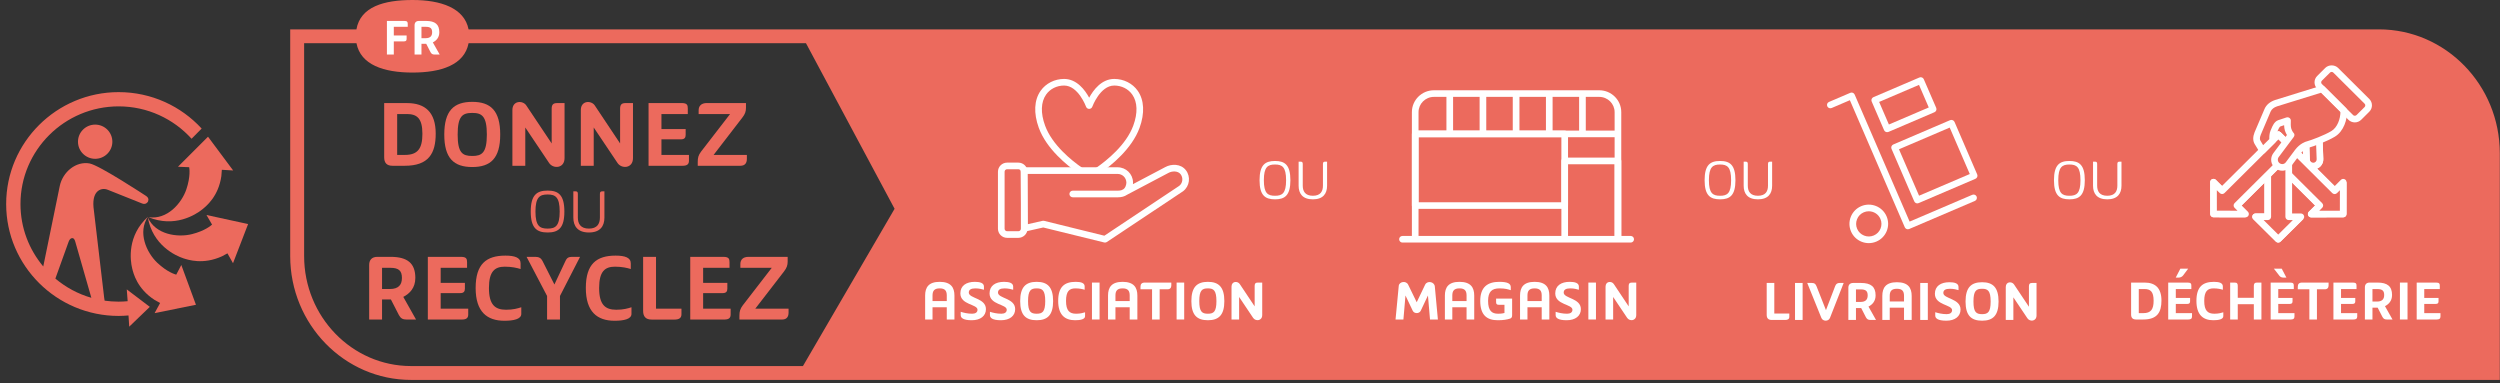 <svg width="372" height="57" viewBox="0 0 372 57" fill="none" xmlns="http://www.w3.org/2000/svg">
<rect x="0" y="0" width="372" height="57" fill="#333333" stroke="none"/>
<g clip-path="url(#clip0_22_2453)">
<path d="M353.984 4.37H69.724C69.099 1.198 65.62 0 61.385 0C57.125 0 53.63 1.005 53.036 4.37H43.182V38.104C43.182 48.266 51.25 56.531 61.167 56.531H371.969V22.792C371.969 12.635 363.901 4.37 353.984 4.37ZM119.479 54.469H61.167C52.391 54.469 45.255 47.13 45.255 38.104V6.427H53.042C53.656 9.661 57.135 10.797 61.385 10.797C65.63 10.797 69.109 9.661 69.724 6.427H119.927L133.115 31.068" fill="#EC6A5D"/>
<path d="M58.599 6.156V8.115H57.573V3.115H60.161C60.604 3.115 60.672 3.271 60.672 3.547V3.99H58.599V5.281H60.505V5.797C60.505 6.026 60.406 6.156 60.13 6.156" fill="white"/>
<path d="M63.396 3.115C64.745 3.115 65.37 3.63 65.37 4.802C65.37 5.594 64.917 6.047 64.406 6.312L65.427 8.115H64.662C64.365 8.115 64.203 8.021 64.062 7.766L63.422 6.516H62.714V8.115H61.688V3.76C61.688 3.354 61.917 3.115 62.339 3.115H63.396ZM62.714 5.682H63.339C64.031 5.682 64.302 5.349 64.302 4.802C64.302 4.214 64.037 3.99 63.354 3.99H62.714" fill="white"/>
<path d="M189.724 29.662C188.255 29.662 187.422 29.078 187.422 26.818C187.422 24.537 188.255 23.953 189.724 23.953C191.188 23.953 192.01 24.537 192.01 26.818C192.01 29.078 191.188 29.662 189.724 29.662ZM189.724 24.479C188.641 24.479 188.062 24.849 188.062 26.818C188.062 28.771 188.641 29.13 189.724 29.13C190.792 29.13 191.37 28.771 191.37 26.818C191.37 24.849 190.792 24.479 189.724 24.479Z" fill="white"/>
<path d="M193.234 27.635V24.057H193.557C193.766 24.057 193.849 24.156 193.849 24.401V27.625C193.849 28.469 194.219 29.13 195.354 29.13C196.495 29.13 196.854 28.469 196.854 27.625V24.401C196.854 24.156 196.943 24.057 197.151 24.057H197.469V27.635C197.469 28.802 196.891 29.662 195.354 29.662C193.818 29.662 193.234 28.802 193.234 27.635Z" fill="white"/>
<path d="M255.948 29.662C254.474 29.662 253.646 29.078 253.646 26.818C253.646 24.537 254.474 23.953 255.948 23.953C257.411 23.953 258.234 24.537 258.234 26.818C258.234 29.078 257.411 29.662 255.948 29.662ZM255.948 24.479C254.865 24.479 254.286 24.849 254.286 26.818C254.286 28.771 254.865 29.13 255.948 29.13C257.016 29.13 257.589 28.771 257.589 26.818C257.589 24.849 257.016 24.479 255.948 24.479Z" fill="white"/>
<path d="M259.458 27.635V24.057H259.781C259.99 24.057 260.073 24.156 260.073 24.401V27.625C260.073 28.469 260.443 29.13 261.578 29.13C262.714 29.13 263.078 28.469 263.078 27.625V24.401C263.078 24.156 263.167 24.057 263.375 24.057H263.693V27.635C263.693 28.802 263.115 29.662 261.578 29.662C260.042 29.662 259.458 28.802 259.458 27.635Z" fill="white"/>
<path d="M307.932 29.662C306.458 29.662 305.63 29.078 305.63 26.818C305.63 24.537 306.458 23.953 307.932 23.953C309.396 23.953 310.219 24.537 310.219 26.818C310.219 29.078 309.396 29.662 307.932 29.662ZM307.932 24.479C306.849 24.479 306.271 24.849 306.271 26.818C306.271 28.771 306.849 29.13 307.932 29.13C309 29.13 309.573 28.771 309.573 26.818C309.573 24.849 309 24.479 307.932 24.479Z" fill="white"/>
<path d="M311.443 27.635V24.057H311.766C311.974 24.057 312.057 24.156 312.057 24.401V27.625C312.057 28.469 312.422 29.13 313.563 29.13C314.698 29.13 315.063 28.469 315.063 27.625V24.401C315.063 24.156 315.151 24.057 315.359 24.057H315.677V27.635C315.677 28.802 315.094 29.662 313.563 29.662C312.026 29.662 311.443 28.802 311.443 27.635Z" fill="white"/>
<path d="M22.021 32.25C20.448 34.547 21.787 37.573 23.406 39.104C24.886 40.5 26.073 40.828 26.224 40.87L26.979 39.432L29.156 45.349L23.005 46.594L23.823 45.089L22.99 44.62C20.396 42.948 19.849 40.661 19.672 39.953C19.365 38.724 18.901 35.057 22.021 32.25Z" fill="#EC6A5D"/>
<path d="M21.995 32.349C23.109 34.896 26.396 35.385 28.562 34.839C30.484 34.354 31.401 33.562 31.552 33.422L31.547 33.406L30.724 31.99L36.917 33.339L34.672 39.167L33.844 37.698L33.036 38.135C30.224 39.422 27.989 38.661 27.292 38.438C26.083 38.042 22.719 36.469 21.995 32.349Z" fill="#EC6A5D"/>
<path d="M32.938 26.198C32.51 29.245 30.662 30.703 30.088 31.167C29.104 31.963 25.958 33.932 22.078 32.312C24.838 32.755 27.026 30.271 27.734 28.162C28.37 26.271 28.188 25.073 28.151 24.885L28.13 24.88L26.484 24.812L30.953 20.344L34.693 25.365L33.01 25.266" fill="#EC6A5D"/>
<path d="M14.161 23.63C12.75 23.63 11.604 22.49 11.604 21.089C11.604 19.682 12.75 18.542 14.161 18.542C15.573 18.542 16.719 19.682 16.719 21.089C16.719 22.49 15.573 23.63 14.161 23.63Z" fill="#EC6A5D"/>
<path d="M17.656 13.708C8.427 13.708 0.917 21.177 0.917 30.359C0.917 39.542 8.427 47.01 17.656 47.01C18.151 47.01 18.635 46.979 19.12 46.938L19.229 48.609L22.292 45.661L18.864 43.062L18.995 44.818C18.552 44.859 18.109 44.885 17.656 44.885C16.948 44.885 16.25 44.833 15.568 44.74L15.5 44.297L13.911 30.812C13.693 28.271 15.151 27.865 16.052 28.245L21.13 30.271C21.713 30.521 21.995 30.036 21.995 30.036C21.995 30.036 22.318 29.531 21.734 29.156C21.734 29.156 14.812 24.599 13.338 24.323C11.328 23.948 9.333 25.568 8.891 27.682L6.437 39.651C4.323 37.13 3.047 33.891 3.047 30.359C3.047 22.349 9.599 15.828 17.656 15.828C21.958 15.828 25.833 17.693 28.505 20.646L30.005 19.13C26.943 15.802 22.542 13.708 17.656 13.708ZM10.203 35.99C10.422 35.391 10.75 35.432 10.75 35.432C10.75 35.432 11.042 35.37 11.203 35.969L13.594 44.312C11.599 43.74 9.781 42.75 8.24 41.453" fill="#EC6A5D"/>
<path d="M58.406 24.667C57.547 24.667 57.167 24.224 57.167 23.417V15.339H60.568C63.266 15.339 64.833 16.708 64.833 19.88C64.833 22.823 63.792 24.667 60.229 24.667H58.406ZM59.099 23.052H60.245C62.161 23.052 62.854 22.109 62.854 19.912C62.854 17.562 62.01 16.969 60.536 16.969H59.099" fill="#EC6A5D"/>
<path d="M70.276 24.854C67.516 24.854 66.109 23.542 66.109 20.021C66.109 16.479 67.516 15.156 70.276 15.156C73.021 15.156 74.432 16.479 74.432 20.021C74.432 23.542 73.021 24.854 70.276 24.854ZM70.276 16.802C68.818 16.802 68.099 17.271 68.099 20.021C68.099 22.75 68.818 23.208 70.276 23.208C71.703 23.208 72.443 22.75 72.443 20.021C72.443 17.271 71.703 16.802 70.276 16.802Z" fill="#EC6A5D"/>
<path d="M78.162 24.667H76.245V16.375C76.245 14.938 77.792 14.911 78.312 15.688L82.089 21.344V16.193C82.089 15.594 82.287 15.338 82.901 15.338H84.005V23.526C84.005 25.052 82.349 25.172 81.719 24.271L78.162 18.969" fill="#EC6A5D"/>
<path d="M88.344 24.667H86.427V16.375C86.427 14.938 87.979 14.911 88.5 15.688L92.271 21.344V16.193C92.271 15.594 92.469 15.338 93.083 15.338H94.188V23.526C94.188 25.052 92.531 25.172 91.901 24.271L88.344 18.969" fill="#EC6A5D"/>
<path d="M101.411 15.333C102.24 15.333 102.344 15.625 102.344 16.146V16.969H98.422V19.208H102.026V20.062C102.026 20.49 101.854 20.734 101.318 20.734H98.422V23.052H102.516V23.922C102.516 24.469 102.193 24.667 101.563 24.667H96.505V15.333" fill="#EC6A5D"/>
<path d="M111 15.333V16.052C111 16.573 110.875 16.969 110.458 17.5L106.182 23.052H111.135V23.63C111.135 24.213 110.891 24.667 110.172 24.667H103.823V24.088C103.823 23.463 103.927 23.068 104.328 22.547L108.635 16.969H103.958V16.406C103.958 15.75 104.375 15.333 105.172 15.333" fill="#EC6A5D"/>
<path d="M81.49 34.594C79.885 34.594 78.974 33.953 78.974 31.484C78.974 28.995 79.885 28.359 81.49 28.359C83.083 28.359 83.979 28.995 83.979 31.484C83.979 33.953 83.083 34.594 81.49 34.594ZM81.49 28.938C80.307 28.938 79.677 29.338 79.677 31.484C79.677 33.625 80.307 34.016 81.49 34.016C82.651 34.016 83.281 33.625 83.281 31.484C83.281 29.338 82.651 28.938 81.49 28.938Z" fill="#EC6A5D"/>
<path d="M85.312 32.375V28.474H85.672C85.896 28.474 85.984 28.583 85.984 28.849V32.37C85.984 33.286 86.391 34.016 87.63 34.016C88.87 34.016 89.266 33.286 89.266 32.37V28.849C89.266 28.583 89.365 28.474 89.594 28.474H89.938V32.375C89.938 33.651 89.307 34.594 87.63 34.594C85.958 34.594 85.312 33.651 85.312 32.375Z" fill="#EC6A5D"/>
<path d="M58.12 38.219C60.635 38.219 61.802 39.177 61.802 41.359C61.802 42.839 60.958 43.693 60.01 44.177L61.906 47.547H60.484C59.932 47.547 59.625 47.37 59.364 46.896L58.167 44.562H56.849V47.547H54.932V39.422C54.932 38.661 55.359 38.219 56.146 38.219H58.12ZM56.849 43.005H58.016C59.302 43.005 59.807 42.38 59.807 41.359C59.807 40.26 59.318 39.849 58.047 39.849H56.849" fill="#EC6A5D"/>
<path d="M68.568 38.219C69.396 38.219 69.5 38.505 69.5 39.026V39.849H65.573V42.089H69.177V42.943C69.177 43.37 69.01 43.615 68.474 43.615H65.573V45.932H69.672V46.802C69.672 47.354 69.349 47.547 68.719 47.547H63.661V38.219" fill="#EC6A5D"/>
<path d="M77.463 40.031C76.943 39.865 76.156 39.682 75.115 39.682C73.615 39.682 72.755 40.385 72.755 42.854C72.755 45.323 73.641 46.089 75.297 46.089C76.37 46.089 77.047 45.891 77.568 45.719V46.708C77.568 47.49 76.417 47.729 75.057 47.729C72.463 47.729 70.776 46.391 70.776 42.854C70.776 39.271 72.37 38.036 75.208 38.036C76.573 38.036 77.463 38.323 77.463 39.177" fill="#EC6A5D"/>
<path d="M79.672 38.219C80.193 38.219 80.516 38.417 80.714 38.812L82.495 42.333L84.151 38.812C84.333 38.401 84.594 38.219 85.099 38.219H86.312L83.323 44.042V47.547H81.406V44.042L78.354 38.219" fill="#EC6A5D"/>
<path d="M93.859 40.031C93.338 39.865 92.552 39.682 91.51 39.682C90.01 39.682 89.151 40.385 89.151 42.854C89.151 45.323 90.037 46.089 91.693 46.089C92.771 46.089 93.443 45.891 93.963 45.719V46.708C93.963 47.49 92.812 47.729 91.453 47.729C88.859 47.729 87.172 46.391 87.172 42.854C87.172 39.271 88.766 38.036 91.604 38.036C92.969 38.036 93.859 38.323 93.859 39.177" fill="#EC6A5D"/>
<path d="M101.401 45.932V46.771C101.401 47.323 101.036 47.552 100.375 47.552H96.958C96.099 47.552 95.698 47.109 95.698 46.271V38.219H97.615V45.932" fill="#EC6A5D"/>
<path d="M107.615 38.219C108.443 38.219 108.552 38.505 108.552 39.026V39.849H104.625V42.089H108.229V42.943C108.229 43.37 108.063 43.615 107.526 43.615H104.625V45.932H108.719V46.802C108.719 47.354 108.396 47.547 107.771 47.547H102.708V38.219" fill="#EC6A5D"/>
<path d="M117.203 38.219V38.932C117.203 39.453 117.078 39.849 116.667 40.385L112.385 45.932H117.339V46.516C117.339 47.094 117.094 47.547 116.375 47.547H110.026V46.969C110.026 46.344 110.135 45.948 110.531 45.427L114.839 39.849H110.167V39.286C110.167 38.63 110.578 38.219 111.375 38.219" fill="#EC6A5D"/>
<path d="M317.844 47.542C317.339 47.542 317.109 47.281 317.109 46.807V42.047H319.115C320.703 42.047 321.625 42.854 321.625 44.724C321.625 46.458 321.01 47.542 318.917 47.542H317.844ZM318.25 46.594H318.927C320.052 46.594 320.458 46.036 320.458 44.745C320.458 43.359 319.964 43.01 319.094 43.01H318.25" fill="white"/>
<path d="M325.521 42.047C326.01 42.047 326.073 42.219 326.073 42.526V43.01H323.76V44.328H325.885V44.833C325.885 45.083 325.781 45.224 325.469 45.224H323.76V46.594H326.172V47.104C326.172 47.427 325.979 47.542 325.615 47.542H322.63V42.047H325.521ZM325.604 39.974L324.844 40.99C324.672 41.203 324.438 41.312 324.12 41.312H323.745L324.438 39.974" fill="white"/>
<path d="M330.76 43.115C330.458 43.021 329.995 42.911 329.38 42.911C328.495 42.911 327.99 43.323 327.99 44.776C327.99 46.234 328.516 46.682 329.49 46.682C330.125 46.682 330.521 46.562 330.828 46.469V47.052C330.828 47.505 330.151 47.651 329.344 47.651C327.818 47.651 326.828 46.859 326.828 44.776C326.828 42.667 327.766 41.938 329.438 41.938C330.24 41.938 330.76 42.109 330.76 42.615" fill="white"/>
<path d="M332.516 42.047C332.891 42.047 332.979 42.203 332.979 42.552V44.312H335.37V42.552C335.37 42.203 335.49 42.047 335.849 42.047H336.5V47.542H335.37V45.26H332.979V47.542H331.849V42.047" fill="white"/>
<path d="M340.766 42.047C341.255 42.047 341.318 42.219 341.318 42.526V43.01H339.005V44.328H341.13V44.833C341.13 45.083 341.031 45.224 340.714 45.224H339.005V46.594H341.417V47.104C341.417 47.427 341.229 47.542 340.859 47.542H337.875V42.047H340.766ZM339.521 39.974L340.219 41.312H339.849C339.573 41.312 339.339 41.24 339.198 41.062L338.349 39.974" fill="white"/>
<path d="M346.495 42.047V42.469C346.495 42.818 346.323 43.047 345.927 43.047H344.76V47.542H343.635V43.047H341.911V42.667C341.911 42.271 342.089 42.047 342.557 42.047" fill="white"/>
<path d="M350.104 42.047C350.589 42.047 350.651 42.219 350.651 42.526V43.01H348.344V44.328H350.464V44.833C350.464 45.083 350.365 45.224 350.052 45.224H348.344V46.594H350.755V47.104C350.755 47.427 350.563 47.542 350.193 47.542H347.214V42.047" fill="white"/>
<path d="M353.771 42.047C355.255 42.047 355.938 42.615 355.938 43.896C355.938 44.771 355.443 45.271 354.885 45.557L356.005 47.542H355.161C354.839 47.542 354.656 47.438 354.505 47.156L353.797 45.781H353.021V47.542H351.896V42.755C351.896 42.307 352.146 42.047 352.609 42.047H353.771ZM353.021 44.87H353.708C354.469 44.87 354.766 44.5 354.766 43.896C354.766 43.25 354.474 43.01 353.729 43.01H353.021" fill="white"/>
<path d="M357.109 47.542H358.24V42.047H357.109V47.542Z" fill="white"/>
<path d="M362.495 42.047C362.979 42.047 363.042 42.219 363.042 42.526V43.01H360.729V44.328H362.854V44.833C362.854 45.083 362.755 45.224 362.438 45.224H360.729V46.594H363.141V47.104C363.141 47.427 362.953 47.542 362.583 47.542H359.604V42.047" fill="white"/>
<path d="M343.13 21.474L343.203 23.74C343.224 24.297 343.688 24.724 344.245 24.708C344.797 24.693 345.234 24.229 345.219 23.677L345.104 20.656" fill="#EC6A5D"/>
<path d="M344.208 25.203C343.828 25.203 343.464 25.057 343.182 24.797C342.891 24.526 342.724 24.156 342.708 23.755L342.635 21.49L343.625 21.458L343.698 23.724C343.703 23.859 343.76 23.984 343.859 24.078C343.958 24.172 344.099 24.208 344.229 24.219C344.365 24.213 344.49 24.156 344.583 24.057C344.677 23.958 344.724 23.828 344.719 23.693L344.609 20.672L345.599 20.641L345.708 23.656C345.724 24.057 345.583 24.438 345.307 24.729C345.031 25.021 344.661 25.188 344.26 25.198C344.24 25.203 344.224 25.203 344.208 25.203Z" fill="white"/>
<path d="M343.13 21.474L343.203 23.74C343.224 24.297 343.688 24.724 344.245 24.708C344.797 24.693 345.234 24.229 345.219 23.677L345.104 20.656" fill="#EC6A5D"/>
<path d="M344.208 25.203C343.828 25.203 343.464 25.057 343.182 24.797C342.891 24.526 342.724 24.156 342.708 23.755L342.635 21.49L343.625 21.458L343.698 23.724C343.703 23.859 343.76 23.984 343.859 24.078C343.958 24.172 344.099 24.208 344.229 24.219C344.365 24.213 344.49 24.156 344.583 24.057C344.677 23.958 344.724 23.828 344.719 23.693L344.609 20.672L345.599 20.641L345.708 23.656C345.724 24.057 345.583 24.438 345.307 24.729C345.031 25.021 344.661 25.188 344.26 25.198C344.24 25.203 344.224 25.203 344.208 25.203Z" fill="white"/>
<path d="M341.13 21.812L341.203 24.083C341.224 24.635 341.688 25.068 342.24 25.047C342.797 25.031 343.234 24.573 343.214 24.016L343.104 20.995" fill="#EC6A5D"/>
<path d="M342.208 25.542C341.823 25.542 341.464 25.401 341.182 25.141C340.891 24.865 340.719 24.495 340.708 24.094L340.635 21.828L341.625 21.797L341.698 24.062C341.703 24.203 341.76 24.328 341.859 24.422C341.958 24.516 342.089 24.573 342.224 24.557C342.505 24.547 342.729 24.312 342.719 24.031L342.609 21.016L343.599 20.979L343.708 23.995C343.74 24.823 343.089 25.51 342.26 25.542C342.24 25.542 342.224 25.542 342.208 25.542Z" fill="white"/>
<path d="M347.396 28.385L339.021 20.057L336.818 22.255L345.188 30.578L343.911 31.854L348.667 31.849L348.672 27.115" fill="#EC6A5D"/>
<path d="M343.911 32.349C343.708 32.349 343.526 32.224 343.453 32.042C343.375 31.859 343.417 31.646 343.557 31.505L344.49 30.578L336.469 22.599C336.276 22.411 336.276 22.099 336.469 21.906L338.672 19.708C338.854 19.526 339.188 19.526 339.37 19.708L347.745 28.036L347.042 28.734L339.021 20.755L337.516 22.255L345.536 30.229C345.734 30.422 345.734 30.74 345.536 30.927L345.104 31.359H348.172L348.177 27.115H349.167L349.161 31.849C349.161 32.12 348.943 32.339 348.667 32.339L343.911 32.349Z" fill="white"/>
<path d="M347.396 28.385L339.021 20.057L336.818 22.255L345.188 30.578L343.911 31.854L348.667 31.849L348.672 27.115" fill="#EC6A5D"/>
<path d="M343.911 32.349C343.708 32.349 343.526 32.224 343.453 32.042C343.375 31.859 343.417 31.646 343.557 31.505L344.49 30.578L336.469 22.599C336.276 22.411 336.276 22.099 336.469 21.906L338.672 19.708C338.854 19.526 339.188 19.526 339.37 19.708L347.396 27.693L348.323 26.766C348.464 26.625 348.677 26.583 348.865 26.661C349.047 26.734 349.167 26.917 349.167 27.115L349.161 31.849C349.161 32.12 348.943 32.339 348.667 32.339L343.911 32.349ZM337.516 22.255L345.536 30.229C345.734 30.422 345.734 30.74 345.536 30.927L345.104 31.359H348.172L348.177 28.307L347.745 28.734C347.552 28.927 347.24 28.927 347.042 28.734L339.021 20.755" fill="white"/>
<path d="M340.563 32.26V22.599H337.443V32.26H335.63L339 35.599L342.365 32.26" fill="#EC6A5D"/>
<path d="M339 36.094C338.87 36.094 338.745 36.047 338.646 35.948L335.281 32.609C335.141 32.469 335.099 32.255 335.172 32.073C335.25 31.885 335.432 31.766 335.63 31.766H336.948V22.599C336.948 22.328 337.167 22.104 337.443 22.104H340.563C340.833 22.104 341.057 22.328 341.057 22.599V32.26H340.068V23.094H337.938V32.26C337.938 32.531 337.714 32.75 337.443 32.75H336.828L339 34.906L342.016 31.912L342.719 32.609L339.349 35.948C339.25 36.047 339.125 36.094 339 36.094Z" fill="white"/>
<path d="M340.563 32.26V22.599H337.443V32.26H335.63L339 35.599L342.365 32.26" fill="#EC6A5D"/>
<path d="M339 36.094C338.87 36.094 338.745 36.047 338.651 35.948L335.281 32.609C335.141 32.469 335.099 32.255 335.172 32.073C335.25 31.885 335.432 31.766 335.63 31.766H336.948V22.599C336.948 22.328 337.167 22.104 337.443 22.104H340.563C340.833 22.104 341.057 22.328 341.057 22.599V31.766H342.365C342.568 31.766 342.75 31.885 342.823 32.073C342.901 32.255 342.859 32.469 342.719 32.609L339.349 35.948C339.25 36.047 339.125 36.094 339 36.094ZM336.828 32.75L339 34.906L341.172 32.75H340.563C340.287 32.75 340.068 32.531 340.068 32.26V23.094H337.938V32.26C337.938 32.531 337.714 32.75 337.443 32.75" fill="white"/>
<path d="M332.854 30.573L341.229 22.25L339.021 20.052L330.651 28.38L329.37 27.109L329.375 31.838L334.135 31.849" fill="#EC6A5D"/>
<path d="M334.13 32.339L329.375 32.333C329.104 32.333 328.88 32.115 328.88 31.844L328.875 27.109C328.875 26.912 328.995 26.729 329.182 26.656C329.365 26.578 329.578 26.62 329.719 26.76L330.651 27.688L338.672 19.703C338.865 19.516 339.177 19.516 339.37 19.703L341.578 21.901C341.672 21.995 341.724 22.115 341.724 22.25C341.724 22.38 341.672 22.505 341.578 22.599L333.203 30.922L332.505 30.224L340.526 22.25L339.021 20.75L331 28.729C330.807 28.922 330.495 28.922 330.302 28.729L329.865 28.302L329.87 31.349L334.135 31.354" fill="white"/>
<path d="M332.854 30.573L341.229 22.25L339.021 20.052L330.651 28.38L329.37 27.109L329.375 31.838L334.135 31.849" fill="#EC6A5D"/>
<path d="M334.135 32.339L329.375 32.333C329.104 32.333 328.88 32.115 328.88 31.844L328.875 27.109C328.875 26.912 328.995 26.729 329.182 26.656C329.365 26.578 329.578 26.62 329.719 26.76L330.651 27.688L338.672 19.703C338.865 19.516 339.177 19.516 339.37 19.703L341.578 21.901C341.672 21.995 341.724 22.115 341.724 22.25C341.724 22.38 341.672 22.505 341.578 22.599L333.557 30.573L334.484 31.5C334.625 31.641 334.667 31.854 334.589 32.036C334.516 32.219 334.333 32.339 334.135 32.339ZM329.87 31.349L332.938 31.354L332.505 30.922C332.313 30.729 332.313 30.417 332.505 30.224L340.526 22.25L339.021 20.75L331 28.729C330.807 28.922 330.495 28.922 330.302 28.729L329.865 28.302" fill="white"/>
<path d="M340.911 20.089L338.672 23.078C338.292 23.583 338.396 24.302 338.906 24.677C339.411 25.057 340.135 24.953 340.516 24.448L341.911 22.583C342.469 21.854 343.094 21.583 343.396 21.505C344.068 21.328 346.089 20.573 347.172 19.922C348.25 19.266 348.807 17.745 348.75 16.438L345.526 13.229L338.682 15.354C337.849 15.635 337.547 16.109 337.422 16.391C337.297 16.677 335.932 19.885 335.932 19.885C335.776 20.287 335.688 20.766 335.917 21.172C336.146 21.578 336.667 22.391 336.667 22.391L338.172 20.891C338.172 20.891 338.115 20.062 338.307 19.635C338.505 19.214 338.714 18.51 339.161 18.349C339.604 18.193 340.38 17.943 340.38 17.943C340.38 17.943 340.313 18.828 340.469 19.302C340.63 19.776 340.875 20.057 340.875 20.057" fill="#EC6A5D"/>
<path d="M339.594 25.401C339.24 25.401 338.896 25.287 338.609 25.073C338.255 24.812 338.026 24.427 337.964 23.995C337.906 23.562 338.016 23.13 338.281 22.781L340.297 20.088C340.198 19.927 340.089 19.719 340 19.458C339.922 19.213 339.885 18.906 339.875 18.63C339.682 18.693 339.484 18.76 339.328 18.812C339.167 18.87 338.974 19.333 338.87 19.578L338.76 19.844C338.661 20.052 338.646 20.562 338.667 20.859C338.677 21 338.625 21.141 338.526 21.24L337.016 22.74C336.911 22.844 336.76 22.896 336.615 22.88C336.464 22.865 336.333 22.781 336.25 22.656C336.25 22.656 335.719 21.828 335.484 21.417C335.219 20.943 335.214 20.365 335.474 19.703C335.479 19.693 336.844 16.479 336.969 16.198C337.234 15.594 337.771 15.141 338.521 14.885L345.375 12.76C345.552 12.703 345.745 12.75 345.875 12.88L349.104 16.094C349.193 16.182 349.24 16.297 349.245 16.422C349.302 17.75 348.755 19.542 347.427 20.338C346.302 21.021 344.26 21.787 343.521 21.984C343.411 22.01 342.839 22.188 342.307 22.88L340.911 24.745C340.646 25.094 340.266 25.323 339.828 25.385C339.75 25.396 339.672 25.401 339.594 25.401ZM340.385 17.453C340.495 17.453 340.604 17.49 340.688 17.557C340.818 17.662 340.891 17.818 340.875 17.984C340.854 18.287 340.849 18.87 340.943 19.146C341.063 19.516 341.25 19.74 341.255 19.74C341.448 19.906 341.464 20.177 341.307 20.385L339.073 23.37C338.964 23.51 338.922 23.682 338.948 23.854C338.969 24.026 339.063 24.182 339.203 24.281C339.344 24.391 339.516 24.427 339.688 24.412C339.859 24.385 340.016 24.292 340.12 24.156L341.516 22.287C342.229 21.359 343.036 21.088 343.271 21.031C343.865 20.875 345.865 20.135 346.911 19.5C347.802 18.963 348.25 17.698 348.26 16.646L345.385 13.792L338.828 15.823C338.354 15.984 338.026 16.245 337.875 16.588C337.75 16.875 336.391 20.078 336.391 20.078C336.25 20.438 336.234 20.729 336.349 20.927C336.448 21.109 336.609 21.37 336.755 21.604L337.672 20.698C337.667 20.375 337.682 19.818 337.859 19.432L337.958 19.203C338.151 18.734 338.422 18.088 338.995 17.885C339.443 17.729 340.229 17.474 340.229 17.474C340.281 17.458 340.333 17.453 340.385 17.453Z" fill="white"/>
<path d="M350.396 18.214C350.036 18.214 349.698 18.073 349.443 17.823L344.797 13.198C344.542 12.948 344.401 12.609 344.401 12.255C344.401 11.896 344.542 11.562 344.792 11.307L346 10.104C346.51 9.604 347.396 9.604 347.906 10.104L352.552 14.729C353.078 15.25 353.078 16.099 352.552 16.62L351.344 17.823C351.089 18.073 350.755 18.214 350.396 18.214ZM346.953 10.698C346.859 10.698 346.771 10.74 346.703 10.802V10.807L345.495 12.005C345.427 12.073 345.391 12.162 345.391 12.255C345.391 12.349 345.427 12.438 345.495 12.5L350.141 17.125C350.276 17.26 350.51 17.255 350.646 17.125L351.854 15.927C351.99 15.787 351.99 15.562 351.849 15.427L347.203 10.807C347.135 10.74 347.047 10.698 346.953 10.698Z" fill="white"/>
<path d="M209.135 43.969L208.828 47.542H207.656L208.135 42.531C208.198 41.911 209.208 41.714 209.531 42.354L210.807 44.974L212.062 42.354C212.385 41.714 213.427 41.911 213.5 42.62L213.958 47.542H212.786L212.479 43.969L211.396 46.26C211.167 46.698 210.438 46.698 210.219 46.25" fill="white"/>
<path d="M216.104 47.542H215V43.979C215 42.766 215.516 41.938 217.172 41.938C218.833 41.938 219.365 42.766 219.365 43.979V47.542H218.224V45.719H216.104V47.542ZM218.224 44.797V43.969C218.224 43.271 217.964 42.911 217.172 42.911C216.375 42.911 216.104 43.271 216.104 43.969V44.797" fill="white"/>
<path d="M223.026 45.354C222.708 45.354 222.62 45.219 222.62 44.958V44.427H225.005V46.906C225.005 47.24 224.875 47.354 224.672 47.417C224.198 47.562 223.693 47.651 222.87 47.651C221.281 47.651 220.26 46.917 220.26 44.776C220.26 42.703 221.365 41.938 223.089 41.938C224.307 41.938 224.802 42.182 224.802 42.729V43.182C224.417 43.052 223.964 42.911 223.125 42.911C221.995 42.911 221.427 43.396 221.427 44.776C221.427 46.25 221.995 46.682 222.906 46.682C223.432 46.682 223.677 46.62 223.865 46.573V45.354" fill="white"/>
<path d="M227.286 47.542H226.182V43.979C226.182 42.766 226.698 41.938 228.349 41.938C230.01 41.938 230.542 42.766 230.542 43.979V47.542H229.406V45.719H227.286V47.542ZM229.406 44.797V43.969C229.406 43.271 229.146 42.911 228.349 42.911C227.557 42.911 227.286 43.271 227.286 43.969V44.797" fill="white"/>
<path d="M234.938 43.115C234.708 43.047 234.214 42.911 233.661 42.911C233.021 42.911 232.677 43.099 232.677 43.536C232.677 44.427 235.234 44.339 235.234 46C235.234 47.005 234.422 47.651 233.12 47.651C231.833 47.651 231.479 47.292 231.479 46.891V46.396C231.901 46.531 232.505 46.682 233.177 46.682C233.682 46.682 233.979 46.469 233.979 46.089C233.979 45.245 231.422 45.38 231.422 43.656C231.422 42.505 232.307 41.938 233.573 41.938C234.323 41.938 234.938 42.094 234.938 42.641" fill="white"/>
<path d="M236.349 47.542H237.479V42.047H236.349V47.542Z" fill="white"/>
<path d="M240.036 47.542H238.906V42.656C238.906 41.812 239.818 41.797 240.125 42.255L242.349 45.589V42.552C242.349 42.203 242.464 42.047 242.828 42.047H243.474V46.87C243.474 47.771 242.5 47.839 242.13 47.312L240.036 44.188" fill="white"/>
<path d="M242.646 36.094H208.688C208.411 36.094 208.193 35.875 208.193 35.599C208.193 35.328 208.411 35.109 208.688 35.109H242.646C242.922 35.109 243.141 35.328 243.141 35.599C243.141 35.875 242.922 36.094 242.646 36.094Z" fill="white"/>
<path d="M241.245 35.599H240.255V24.438H233.323V35.599H232.333V23.943C232.333 23.672 232.552 23.448 232.828 23.448H240.75C241.026 23.448 241.245 23.672 241.245 23.943" fill="white"/>
<path d="M232.828 31.083H210.583C210.307 31.083 210.089 30.865 210.089 30.589V19.927C210.089 19.651 210.307 19.432 210.583 19.432H232.828C233.099 19.432 233.323 19.651 233.323 19.927V30.589C233.323 30.865 233.099 31.083 232.828 31.083ZM211.078 30.099H232.333V20.417H211.078" fill="white"/>
<path d="M241.245 35.599H240.255V16.688C240.255 15.438 239.229 14.417 237.969 14.417H213.365C212.104 14.417 211.078 15.438 211.078 16.688V35.599H210.089V16.688C210.089 14.891 211.557 13.432 213.365 13.432H237.969C239.776 13.432 241.245 14.891 241.245 16.688" fill="white"/>
<path d="M210.891 20.417H240.427V19.432H210.891V20.417Z" fill="white"/>
<path d="M234.974 19.927H235.964V13.922H234.974V19.927Z" fill="white"/>
<path d="M230.036 19.927H231.026V13.922H230.036V19.927Z" fill="white"/>
<path d="M225.099 19.927H226.094V13.922H225.099V19.927Z" fill="white"/>
<path d="M220.167 19.927H221.156V13.922H220.167V19.927Z" fill="white"/>
<path d="M215.229 19.927H216.219V13.922H215.229V19.927Z" fill="white"/>
<path d="M138.76 47.542H137.661V43.979C137.661 42.766 138.172 41.938 139.828 41.938C141.484 41.938 142.021 42.766 142.021 43.979V47.542H140.88V45.719H138.76V47.542ZM140.88 44.797V43.969C140.88 43.271 140.62 42.911 139.828 42.911C139.031 42.911 138.76 43.271 138.76 43.969V44.797" fill="white"/>
<path d="M146.411 43.115C146.188 43.047 145.688 42.911 145.141 42.911C144.5 42.911 144.156 43.099 144.156 43.536C144.156 44.427 146.708 44.339 146.708 46C146.708 47.005 145.896 47.651 144.599 47.651C143.307 47.651 142.953 47.292 142.953 46.891V46.396C143.38 46.531 143.984 46.682 144.651 46.682C145.156 46.682 145.453 46.469 145.453 46.089C145.453 45.245 142.901 45.38 142.901 43.656C142.901 42.505 143.786 41.938 145.052 41.938C145.797 41.938 146.411 42.094 146.411 42.641" fill="white"/>
<path d="M150.76 43.115C150.531 43.047 150.036 42.911 149.484 42.911C148.844 42.911 148.5 43.099 148.5 43.536C148.5 44.427 151.057 44.339 151.057 46C151.057 47.005 150.245 47.651 148.943 47.651C147.651 47.651 147.302 47.292 147.302 46.891V46.396C147.724 46.531 148.328 46.682 149 46.682C149.505 46.682 149.802 46.469 149.802 46.089C149.802 45.245 147.245 45.38 147.245 43.656C147.245 42.505 148.13 41.938 149.396 41.938C150.146 41.938 150.76 42.094 150.76 42.641" fill="white"/>
<path d="M154.255 47.651C152.63 47.651 151.802 46.88 151.802 44.807C151.802 42.719 152.63 41.938 154.255 41.938C155.875 41.938 156.703 42.719 156.703 44.807C156.703 46.88 155.875 47.651 154.255 47.651ZM154.255 42.911C153.401 42.911 152.974 43.188 152.974 44.807C152.974 46.411 153.401 46.682 154.255 46.682C155.099 46.682 155.531 46.411 155.531 44.807C155.531 43.188 155.099 42.911 154.255 42.911Z" fill="white"/>
<path d="M161.396 43.115C161.089 43.021 160.63 42.911 160.016 42.911C159.13 42.911 158.625 43.323 158.625 44.776C158.625 46.234 159.146 46.682 160.12 46.682C160.755 46.682 161.151 46.562 161.458 46.469V47.052C161.458 47.505 160.781 47.651 159.979 47.651C158.453 47.651 157.458 46.859 157.458 44.776C157.458 42.667 158.396 41.938 160.068 41.938C160.87 41.938 161.396 42.109 161.396 42.615" fill="white"/>
<path d="M162.484 47.542H163.615V42.047H162.484V47.542Z" fill="white"/>
<path d="M165.979 47.542H164.875V43.979C164.875 42.766 165.391 41.938 167.042 41.938C168.703 41.938 169.24 42.766 169.24 43.979V47.542H168.099V45.719H165.979V47.542ZM168.099 44.797V43.969C168.099 43.271 167.839 42.911 167.042 42.911C166.25 42.911 165.979 43.271 165.979 43.969V44.797" fill="white"/>
<path d="M174.292 42.047V42.469C174.292 42.818 174.12 43.047 173.724 43.047H172.557V47.542H171.427V43.047H169.703V42.667C169.703 42.271 169.885 42.047 170.354 42.047" fill="white"/>
<path d="M175.078 47.542H176.208V42.047H175.078V47.542Z" fill="white"/>
<path d="M179.734 47.651C178.109 47.651 177.276 46.88 177.276 44.807C177.276 42.719 178.109 41.938 179.734 41.938C181.349 41.938 182.182 42.719 182.182 44.807C182.182 46.88 181.349 47.651 179.734 47.651ZM179.734 42.911C178.875 42.911 178.453 43.188 178.453 44.807C178.453 46.411 178.875 46.682 179.734 46.682C180.573 46.682 181.005 46.411 181.005 44.807C181.005 43.188 180.573 42.911 179.734 42.911Z" fill="white"/>
<path d="M184.38 47.542H183.25V42.656C183.25 41.812 184.161 41.797 184.469 42.255L186.693 45.589V42.552C186.693 42.203 186.807 42.047 187.172 42.047H187.818V46.87C187.818 47.771 186.844 47.839 186.474 47.312L184.38 44.188" fill="white"/>
<path d="M164.422 36.094C164.38 36.094 164.344 36.089 164.302 36.078L155.234 33.849L152.557 34.453C152.411 34.484 152.26 34.453 152.141 34.359C152.026 34.266 151.953 34.125 151.953 33.979L151.885 25.391C151.885 25.26 151.938 25.135 152.026 25.042C152.12 24.948 152.245 24.891 152.38 24.891H166.297C167.547 24.891 168.557 25.87 168.594 27.109C168.594 27.141 168.599 27.25 168.583 27.401L173.38 24.87C174.302 24.359 175.698 24.344 176.458 25.323C177.208 26.297 177.026 27.703 176.047 28.453L164.698 36.01C164.615 36.062 164.521 36.094 164.422 36.094ZM155.24 32.849C155.281 32.849 155.318 32.854 155.359 32.859L164.328 35.073L175.469 27.656C175.99 27.255 176.094 26.469 175.672 25.922C175.276 25.406 174.417 25.422 173.854 25.734L167.698 28.984C167.333 29.234 166.885 29.359 166.349 29.359H159.625C159.354 29.359 159.13 29.135 159.13 28.865C159.13 28.594 159.354 28.37 159.625 28.37H166.349C166.568 28.37 166.75 28.344 166.911 28.287L167.167 28.151C167.208 28.12 167.245 28.088 167.281 28.052C167.615 27.703 167.604 27.151 167.604 27.146C167.583 26.432 167.01 25.88 166.297 25.88H152.88L152.938 33.359L155.13 32.859C155.167 32.854 155.203 32.849 155.24 32.849Z" fill="white"/>
<path d="M151.531 35.391H149.859C149.104 35.391 148.495 34.781 148.495 34.036V25.557C148.495 24.807 149.104 24.198 149.859 24.198H151.531C152.281 24.198 152.896 24.807 152.896 25.557V34.036C152.896 34.781 152.281 35.391 151.531 35.391ZM149.859 25.182C149.651 25.182 149.484 25.349 149.484 25.557V34.036C149.484 34.24 149.651 34.406 149.859 34.406H151.531C151.74 34.406 151.906 34.24 151.906 34.036V25.557C151.906 25.349 151.74 25.182 151.531 25.182" fill="white"/>
<path d="M160.474 25.792C158.76 24.604 155.714 22.146 154.573 19.021C153.781 16.839 153.875 14.88 154.849 13.505C155.625 12.406 156.932 11.745 158.339 11.745C160.234 11.745 161.458 13.406 162.068 14.537C162.682 13.406 163.906 11.745 165.802 11.745C167.208 11.745 168.516 12.406 169.292 13.505C170.26 14.88 170.359 16.839 169.568 19.021C168.427 22.141 165.38 24.599 163.667 25.792L163.099 24.984C164.719 23.859 167.589 21.547 168.635 18.682C169.318 16.818 169.26 15.177 168.479 14.073C167.891 13.229 166.891 12.729 165.802 12.729C163.698 12.729 162.547 15.849 162.536 15.875C162.464 16.073 162.281 16.203 162.068 16.203C161.859 16.203 161.672 16.073 161.604 15.875C161.594 15.849 160.443 12.729 158.339 12.729C157.25 12.729 156.25 13.229 155.661 14.073C154.88 15.177 154.823 16.818 155.505 18.682C156.552 21.552 159.422 23.859 161.042 24.984" fill="white"/>
<path d="M266.25 46.656V47.151C266.25 47.474 266.036 47.609 265.646 47.609H263.63C263.12 47.609 262.885 47.349 262.885 46.854V42.104H264.016V46.656" fill="white"/>
<path d="M267.099 47.609H268.229V42.104H267.099V47.609Z" fill="white"/>
<path d="M269.604 42.104C269.995 42.104 270.156 42.24 270.302 42.604L271.703 46.151L273.073 42.573C273.208 42.229 273.411 42.104 273.724 42.104H274.339L272.302 47.297C272.104 47.854 271.234 47.859 271.016 47.297L268.917 42.104" fill="white"/>
<path d="M276.917 42.104C278.401 42.104 279.089 42.672 279.089 43.953C279.089 44.828 278.594 45.333 278.031 45.62L279.151 47.609H278.313C277.984 47.609 277.807 47.5 277.651 47.219L276.948 45.844H276.167V47.609H275.036V42.812C275.036 42.365 275.292 42.104 275.75 42.104H276.917ZM276.167 44.927H276.854C277.615 44.927 277.911 44.557 277.911 43.953C277.911 43.307 277.625 43.062 276.875 43.062H276.167" fill="white"/>
<path d="M281.193 47.609H280.089V44.036C280.089 42.823 280.604 41.995 282.26 41.995C283.922 41.995 284.458 42.823 284.458 44.036V47.609H283.318V45.781H281.193V47.609ZM283.318 44.859V44.026C283.318 43.328 283.057 42.969 282.26 42.969C281.464 42.969 281.193 43.328 281.193 44.026V44.859" fill="white"/>
<path d="M285.729 47.609H286.859V42.104H285.729V47.609Z" fill="white"/>
<path d="M291.427 43.172C291.203 43.099 290.703 42.969 290.151 42.969C289.51 42.969 289.167 43.156 289.167 43.594C289.167 44.484 291.729 44.396 291.729 46.057C291.729 47.068 290.911 47.719 289.615 47.719C288.318 47.719 287.964 47.354 287.964 46.953V46.458C288.391 46.594 288.995 46.745 289.667 46.745C290.172 46.745 290.469 46.531 290.469 46.151C290.469 45.307 287.911 45.438 287.911 43.714C287.911 42.562 288.797 41.995 290.063 41.995C290.813 41.995 291.427 42.146 291.427 42.698" fill="white"/>
<path d="M294.938 47.719C293.307 47.719 292.474 46.943 292.474 44.865C292.474 42.776 293.307 41.995 294.938 41.995C296.552 41.995 297.385 42.776 297.385 44.865C297.385 46.943 296.552 47.719 294.938 47.719ZM294.938 42.969C294.073 42.969 293.651 43.245 293.651 44.865C293.651 46.474 294.073 46.745 294.938 46.745C295.776 46.745 296.208 46.474 296.208 44.865C296.208 43.245 295.776 42.969 294.938 42.969Z" fill="white"/>
<path d="M299.589 47.609H298.458V42.714C298.458 41.87 299.37 41.854 299.677 42.312L301.906 45.646V42.604C301.906 42.255 302.021 42.104 302.385 42.104H303.036V46.932C303.036 47.833 302.057 47.906 301.688 47.375L299.589 44.245" fill="white"/>
<path d="M278.078 36.177C277.719 36.177 277.354 36.109 277.01 35.974C276.297 35.688 275.734 35.146 275.432 34.443C275.13 33.74 275.12 32.964 275.401 32.255C275.687 31.542 276.234 30.984 276.937 30.682C278.396 30.057 280.094 30.729 280.719 32.182C281.349 33.63 280.672 35.318 279.214 35.943C278.849 36.099 278.464 36.177 278.078 36.177ZM278.073 31.438C277.828 31.438 277.573 31.484 277.333 31.589C276.87 31.787 276.51 32.151 276.328 32.62C276.141 33.083 276.146 33.594 276.344 34.052C276.542 34.516 276.911 34.87 277.375 35.052C277.849 35.245 278.359 35.229 278.823 35.036C279.776 34.63 280.219 33.521 279.807 32.573C279.505 31.865 278.807 31.438 278.073 31.438Z" fill="white"/>
<path d="M283.891 34.115C283.698 34.115 283.516 34.005 283.432 33.818L275.26 14.911L272.547 16.073C272.297 16.177 272.005 16.068 271.896 15.812C271.786 15.562 271.906 15.271 272.156 15.167L275.323 13.812C275.573 13.703 275.865 13.818 275.974 14.073L284.151 32.974L293.469 28.99C293.719 28.88 294.016 28.995 294.125 29.25C294.229 29.5 294.115 29.786 293.865 29.896L284.083 34.078C284.021 34.104 283.953 34.115 283.891 34.115Z" fill="white"/>
<path d="M285.297 30.266C285.234 30.266 285.172 30.25 285.109 30.229C284.99 30.182 284.891 30.083 284.839 29.963L281.458 22.151C281.349 21.896 281.469 21.609 281.719 21.5L290.177 17.88C290.302 17.828 290.438 17.828 290.557 17.88C290.682 17.927 290.781 18.021 290.833 18.141L294.208 25.958C294.318 26.208 294.198 26.495 293.948 26.604L285.49 30.224C285.427 30.25 285.359 30.266 285.297 30.266ZM282.568 22.213L285.557 29.12L293.104 25.896L290.115 18.984" fill="white"/>
<path d="M280.807 19.667C280.745 19.667 280.682 19.656 280.62 19.635C280.5 19.583 280.401 19.49 280.349 19.37L278.505 15.104C278.453 14.984 278.453 14.849 278.5 14.729C278.547 14.609 278.646 14.51 278.766 14.458L285.609 11.531C285.734 11.479 285.87 11.474 285.99 11.526C286.115 11.573 286.208 11.667 286.26 11.787L288.109 16.052C288.214 16.302 288.099 16.594 287.849 16.698L281 19.63C280.937 19.656 280.87 19.667 280.807 19.667ZM279.615 15.167L281.068 18.526L287 15.99L285.547 12.63" fill="white"/>
</g>
<defs>
<clipPath id="clip0_22_2453">
<rect width="372" height="57" fill="white"/>
</clipPath>
</defs>
</svg>
